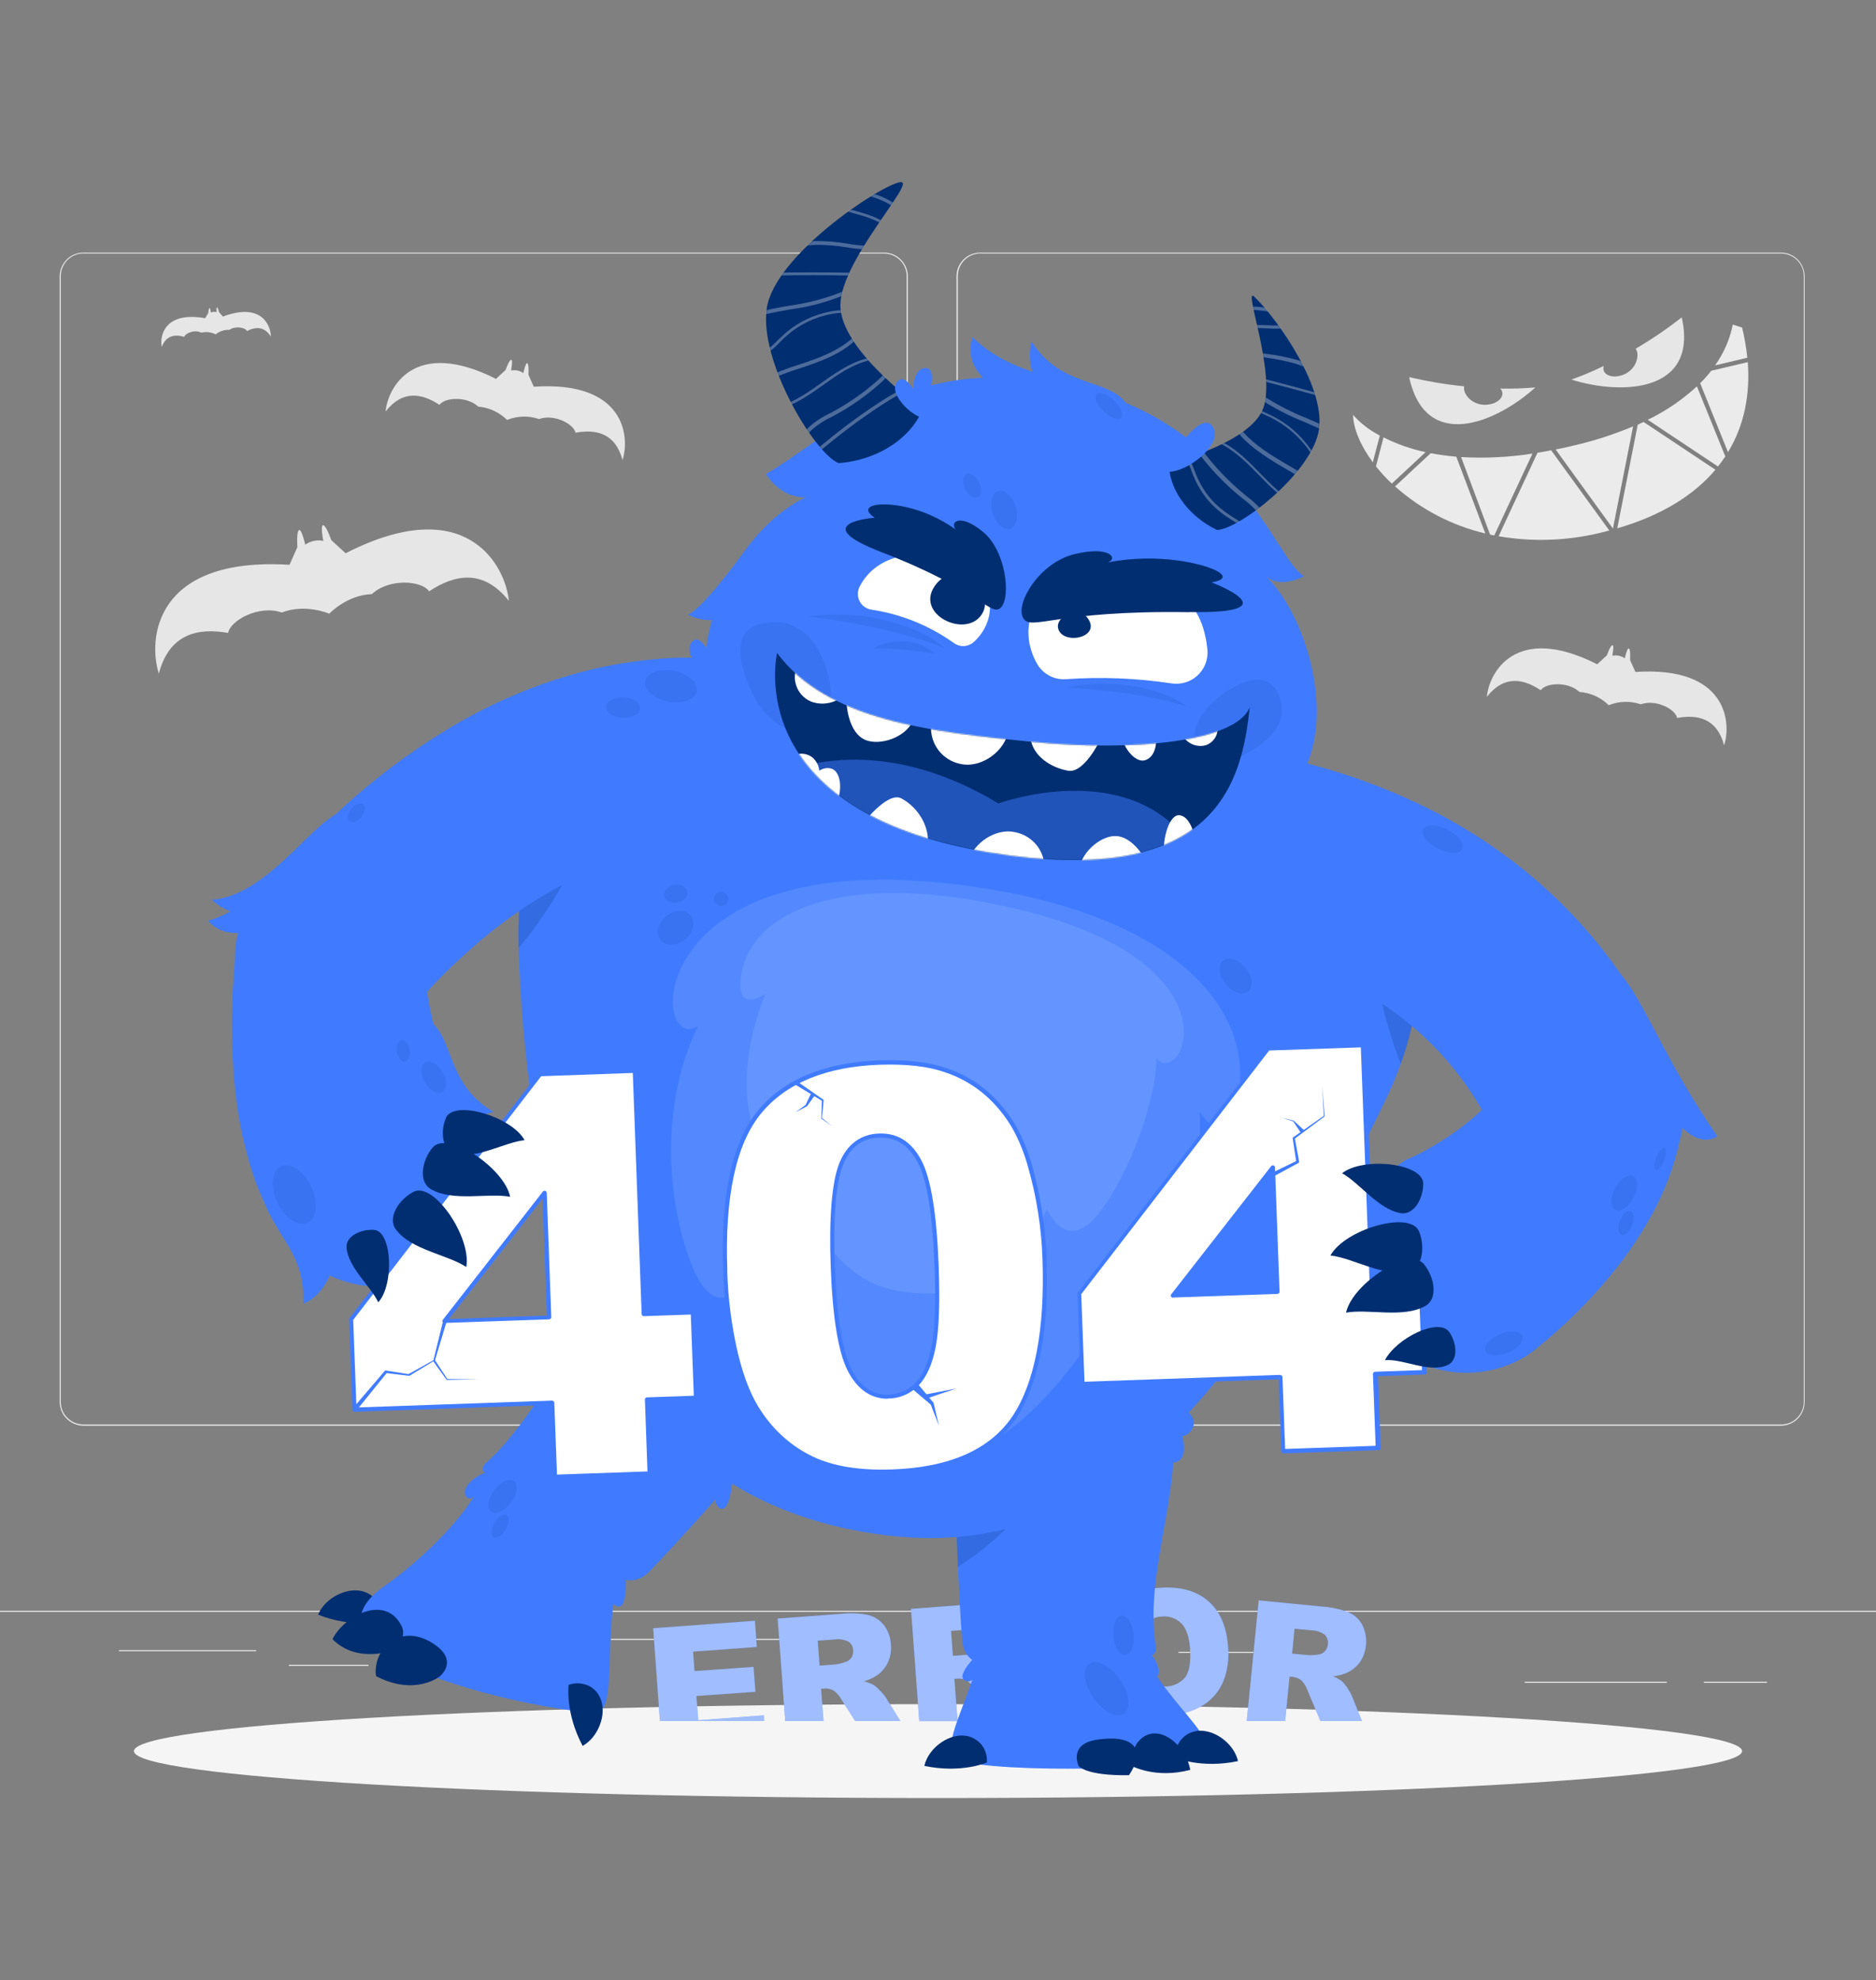 <?xml version="1.0" encoding="UTF-8"?>
<svg id="Layer_1" data-name="Layer 1" xmlns="http://www.w3.org/2000/svg" xmlns:xlink="http://www.w3.org/1999/xlink" version="1.1" viewBox="0 0 1611 1700">
  <rect x="0" y="0" width="1611" height="1700" fill="#808080" stroke="none"/>
  <defs>
    <style>
      .cls-1 {
        fill: #f5f5f5;
      }

      .cls-1, .cls-2, .cls-3, .cls-4, .cls-5, .cls-6, .cls-7, .cls-8, .cls-9, .cls-10, .cls-11 {
        stroke-width: 0px;
      }

      .cls-2, .cls-5 {
        fill: #407bff;
      }

      .cls-3 {
        fill: #ebebeb;
      }

      .cls-12 {
        mask: url(#mask);
      }

      .cls-4 {
        fill: #012E71;
      }

      .cls-5, .cls-6, .cls-7, .cls-9, .cls-11 {
        isolation: isolate;
      }

      .cls-5, .cls-13 {
        opacity: .5;
      }

      .cls-6, .cls-7 {
        opacity: .1;
      }

      .cls-6, .cls-11 {
        fill: #012E71;
      }

      .cls-7, .cls-8, .cls-9 {
        fill: #ffff;
      }

      .cls-9 {
        opacity: .3;
      }

      .cls-10 {
        fill: #e6e6e6;
      }

      .cls-14 {
        mask: url(#mask-2);
      }

      .cls-15 {
        mask: url(#mask-1);
      }

      .cls-11 {
        opacity: .2;
      }

      #crack1, #crack2, #crack3, #crack4 {
        animation: growCracks 1s infinite alternate;
        transform-origin: center;
      }

      #bat1, #bat2, #bat3, #bat4 {
        animation: moveBats 1s infinite alternate;
      }

      @keyframes growCracks {
        0% {
          transform: scale(0.985);
        }
        100% {
          transform: scale(1);
        }
      }

      @keyframes moveBats {
        0% {
          transform: translateY(0);
        }
        100% {
          transform: translateY(-35px);
        }
      }
   
    <mask id="mask" x="649.7" y="560.6" width="423.5" height="203.2" maskUnits="userSpaceOnUse">
      <g id="mask0_9_6516" data-name="mask0 9 6516">
        <path class="cls-8" d="M667.3,560.6c42.9,57.9,131.8,67.7,219.2,76.3,87.5,8.6,174.7,0,186.7-29.7-6.7,63-27.2,156.7-222.7,124.9-215.7-35.2-183.2-171.4-183.2-171.4Z"/>
      </g>
    </mask>
    <mask id="mask-1" x="623.9" y="156.3" width="213" height="241.3" maskUnits="userSpaceOnUse">
      <g id="mask1_9_6516" data-name="mask1 9 6516">
        <path class="cls-8" d="M792.2,350.9c-7.7,22.2-35.6,44.1-72.2,46.7-20.8-8.7-68.5-88-61.5-133.2,7-45.2,96.5-104.9,114.4-108,16.4-2.9-54.6,70.1-51.1,108.8,3.5,38.7,70.4,85.7,70.4,85.7Z"/>
      </g>
    </mask>
    <mask id="mask-2" x="957.6" y="253.9" width="211.6" height="207.7" maskUnits="userSpaceOnUse">
      <g id="mask2_9_6516" data-name="mask2 9 6516">
        <path class="cls-8" d="M1004,397.7c-.9,19.2,13.9,44.3,41.1,57.3,18.4-.4,78.7-46.7,87-83.3s-34.9-97.6-54.9-116.9c-10.7-10.4,20.7,69.9,6.4,98.5-14.3,28.6-79.6,44.4-79.6,44.4Z"/>
      </g>
    </mask>
    </style>
  </defs>
  <path class="cls-3" d="M1695.8,1382.9H-84.8v.9h1780.6v-.9Z"/>
  <path class="cls-3" d="M220,1416.8h-117.9v.9h117.9v-.9Z"/>
  <path class="cls-3" d="M676.1,1407.1h-151.5v.9h151.5v-.9Z"/>
  <path class="cls-3" d="M316.4,1429.3h-68.3v.9h68.3v-.9Z"/>
  <path class="cls-3" d="M1517.4,1443.9h-54.2v.9h54.2v-.9Z"/>
  <path class="cls-3" d="M1431.4,1443.9h-122.1v.9h122.1v-.9Z"/>
  <path class="cls-3" d="M1096.9,1418.2h-84.9v.9h84.9v-.9Z"/>
  <path class="cls-3" d="M759.2,1224H71.6c-5.4,0-10.5-2.2-14.4-6-3.8-3.8-5.9-9-5.9-14.4V237.1c0-5.4,2.2-10.5,6-14.3s8.9-5.9,14.3-5.9h687.6c5.4,0,10.6,2.1,14.4,6,3.8,3.8,6,9,6,14.4v966.4c0,5.4-2.1,10.6-6,14.4-3.8,3.8-9,6-14.4,6ZM71.6,217.6c-5.2,0-10.1,2.1-13.7,5.7-3.6,3.6-5.7,8.6-5.7,13.7v966.6c0,5.2,2,10.1,5.7,13.7,3.6,3.6,8.6,5.7,13.7,5.7h687.6c5.2,0,10.1-2.1,13.7-5.7,3.6-3.6,5.7-8.6,5.7-13.7V237.1c0-5.2-2.1-10.1-5.7-13.7-3.6-3.6-8.6-5.7-13.7-5.7H71.6Z"/>
  <path class="cls-3" d="M1529.5,1224h-687.7c-5.4,0-10.6-2.1-14.4-6-3.8-3.8-6-9-6-14.4V237.1c0-5.4,2.2-10.5,6-14.3,3.8-3.8,8.9-5.9,14.3-5.9h687.7c5.3,0,10.5,2.1,14.3,5.9,3.8,3.8,5.9,8.9,6,14.2v966.6c0,5.4-2.1,10.5-5.9,14.4-3.8,3.8-9,6-14.3,6ZM841.9,217.6c-5.2,0-10.1,2.1-13.7,5.7-3.6,3.6-5.7,8.6-5.7,13.7v966.6c0,5.2,2.1,10.1,5.7,13.7,3.6,3.6,8.6,5.7,13.7,5.7h687.7c5.2,0,10.1-2.1,13.7-5.7,3.6-3.6,5.7-8.6,5.7-13.7V237.1c0-5.2-2.1-10.1-5.7-13.7-3.6-3.6-8.6-5.7-13.7-5.7h-687.7Z"/>
  <path id="bat1" class="cls-10" d="M282.5,527.1s15.2-16.3,36.8-17c15.1-14,43.1-11.6,49.2-2.4,22.1-14.7,46.6-19.4,68.5,8.2-3-30.5-36.5-93.9-140.2-40.9-9.4-8.5-12.3-11.3-12.3-11.3,0,0-4.2-12.2-6.9-12.8-2.7-.6,0,13.5,0,13.5-2.7-.6-5.4-.6-8.1,0-2.7.6-5.2,1.7-7.4,3.2,0,0-3.1-14-5.4-12.4-2.3,1.6-1.3,14.5-1.3,14.5,0,0-1.6,3.6-6.8,15.2-116.2-7.1-121.6,64.1-112.2,93.4,9-34.1,33.3-39.5,59.5-34.9,2-10.9,26.7-24.3,46.1-17.5,20.1-7.9,40.5.9,40.5.9Z"/>
  <path id="bat3" class="cls-10" d="M435.5,360.5c8.8-3.5,18.5-3.8,27.4-.7,13.1-4.7,29.9,4.3,31.3,11.7,17.8-3.2,34.2.4,40.4,23.5,6.3-19.8,2.5-68.2-76.2-63-3.6-7.8-4.6-10.3-4.6-10.3,0,0,.6-8.7-.9-9.8-1.5-1.1-3.5,8.4-3.5,8.4-1.5-1-3.2-1.8-5-2.2-1.8-.3-3.7-.3-5.5,0,0,0,1.8-9.5,0-9.2-1.8.4-4.7,8.7-4.7,8.7,0,0-2,1.9-8.3,7.7-70.3-35.6-92.9,7.4-94.8,28,14.7-18.8,31.3-15.6,46.3-5.7,4.1-6.2,23.1-7.9,33.3,1.5,9.4.8,18.1,4.9,24.8,11.5Z"/>
  <path id="bat2" class="cls-10" d="M1381.6,605.4c8.8-3.5,18.5-3.8,27.4-.7,13.1-4.7,29.9,4.3,31.2,11.7,17.8-3.2,34.2.4,40.4,23.5,6.3-19.7,2.5-68.2-76.2-63-3.6-7.8-4.6-10.3-4.6-10.3,0,0,.6-8.8-.9-9.8-1.6-1.1-3.6,8.4-3.6,8.4-1.5-1.1-3.3-1.8-5.1-2.2-1.8-.4-3.7-.4-5.6,0,0,0,1.8-9.5,0-9.1-1.8.4-4.7,8.7-4.7,8.7,0,0-2,1.9-8.3,7.7-70.4-35.6-92.9,7.4-94.8,28,14.7-18.8,31.3-15.7,46.3-5.7,4.1-6.3,23.1-7.9,33.3,1.5,9.5.7,18.4,4.7,25.1,11.4Z"/>
  <path id="bat4" class="cls-10" d="M185.2,287.1c3.3-2.7,7.5-4.1,11.8-3.9,5.1-3.6,13.5-2.1,15.1,1,7.1-3.6,14.9-4.3,20.5,4.8,0-9.4-7.9-29.8-41.2-17.2-2.6-2.9-3.3-3.8-3.3-3.8,0,0-.9-3.8-1.7-4.1-.8-.3-.4,4.1-.4,4.1-.8-.2-1.6-.3-2.5-.3-.8,0-1.6.3-2.4.7,0,0-.5-4.3-1.2-3.9-.7.4-1.1,4.3-1.1,4.3,0,0-.6,1.1-2.6,4.4-35.1-6.2-39.2,15.4-37.3,24.6,3.9-10,11.5-10.9,19.3-8.6,1-3.2,9-6.5,14.6-3.6,4.2-1,8.6-.5,12.4,1.5Z"/>
  <path class="cls-10" d="M1318.5,332.6c-33.7,30.6-94.4,55.9-108.4-8.8,15.6,3.6,31.4,6.3,47.3,7.9-1.5,6.1,6.3,16.4,18.8,15.8,10.9-.5,17.3-8.2,12.2-13.9,10.1.2,20.2-.1,30.2-1Z"/>
  <path class="cls-10" d="M1349.4,325.9c9.5-3.4,18.8-7.3,27.8-11.7-2.2,7.1,6.8,11.5,16.9,7.5,11.6-4.7,14.2-17.4,10.5-22.3,13.8-8.1,27-17.1,39.6-26.9,14.4,64.6-51.4,67-94.8,53.4Z"/>
  <path class="cls-3" d="M1184.9,373.9l-6,23c-10.7-14.5-16.7-29-17-40.7,6.5,7.3,14.3,13.3,23,17.7Z"/>
  <path class="cls-3" d="M1224.2,388.2l-29,27c-4.9-4.6-9.4-9.5-13.6-14.8l6.5-24.9c11.4,5.8,23.6,10,36.1,12.7Z"/>
  <path class="cls-3" d="M1250.6,392.1l24.9,65.9c-28.8-6.8-55.4-20.7-77.5-40.4l30.6-28.5c7.3,1.4,14.6,2.3,22,3Z"/>
  <path class="cls-3" d="M1316,389.4l-32.8,70.3-3.6-.7-24.9-66.6c20.5,1.2,41,.2,61.3-3Z"/>
  <path class="cls-3" d="M1332.1,386.7l49.9,68.8-2.1.5c-30.3,8.2-62,9.7-93,4.4l33.4-71.7c3.8-.6,7.8-1.3,11.8-2.1Z"/>
  <path class="cls-3" d="M1402.4,366.2l-17.3,87.6-49.2-67.9c4.8-.9,9.7-2,14.7-3.2,17.7-4,35-9.6,51.7-16.6Z"/>
  <path class="cls-3" d="M1411.3,362.2l61.8,41.1c-18.3,21.6-46,39.2-84.3,50.3l17.6-89c1.7-.8,3.3-1.6,5-2.3Z"/>
  <path class="cls-3" d="M1457.2,331.7l24.4,60.2c-2,2.9-4,5.8-6.3,8.6l-60.3-40.1c15.4-7.4,29.6-17.1,42.2-28.7Z"/>
  <path class="cls-3" d="M1500.6,307.1l-27.8,6.6c7.5-10.5,12.7-22.4,15.2-35l8,2.5c2.1,8.5,3.6,17.2,4.5,25.9Z"/>
  <path class="cls-3" d="M1483.9,388.2l-23.9-59.2c3.4-3.4,6.6-6.9,9.5-10.7l31.4-7.4c2.1,28.1-3.1,54.5-17,77.3Z"/>
  <path class="cls-1" d="M805.5,1543.7c381.3,0,690.5-18.1,690.5-40.3s-309.1-40.3-690.5-40.3-690.5,18-690.5,40.3,309.1,40.3,690.5,40.3Z"/>
  <path class="cls-2" d="M655.9,1472.7l-56.3,4.2-1.6-20.8,50.7-3.6-1.6-21.4-50.7,3.6-1.2-16.7,54.7-4-1.6-22.5-87.4,6.4,5.8,79.7h89.5l-.2-4.9Z"/>
  <path class="cls-2" d="M761.3,1458.2c-1.5-2.2-3.2-4.3-5.1-6.2-1.7-1.9-3.6-3.7-5.6-5.2-2.8-1.5-5.7-2.6-8.8-3.3,4-1.1,7.7-2.8,11.1-5,4.1-2.8,7.4-6.6,9.5-11.1,2.3-4.8,3.2-10.2,2.6-15.5-.2-6.1-2.3-11.9-6-16.7-3.4-4.3-8.2-7.4-13.6-8.7-7.7-1.5-15.5-1.8-23.3-.9l-54.3,4,6.5,88h32.9l-2.1-27.7,2.9-.2c2.9-.2,5.7.4,8.2,1.9,2.7,2.1,4.9,4.7,6.5,7.7l11.7,18.3h38.8l-12.1-19.5ZM731,1423.3c-1.2,1.8-3,3-5,3.6-2.8,1-5.6,1.7-8.5,2.1l-13.7,1-1.6-21.4,14.2-1c4.2-.7,8.6,0,12.4,1.9,1.2.9,2.1,2,2.8,3.3.7,1.3,1,2.8,1,4.2.2,2.2-.3,4.4-1.5,6.3Z"/>
  <path class="cls-2" d="M876,1449.8c-1.5-2.2-3.2-4.3-5.1-6.2-1.6-2-3.5-3.7-5.6-5.2-2.7-1.5-5.7-2.6-8.8-3.3,3.9-1.1,7.7-2.8,11.1-5,4.3-2.9,7.7-6.9,9.8-11.6,2.2-4.7,3-9.9,2.4-15-.3-6.1-2.4-11.9-6.2-16.7-3.4-4.3-8.2-7.3-13.6-8.7-7.7-1.5-15.5-1.8-23.3-.9l-54.4,4.1,7.1,96.4h32.9l-2.7-36.3,2.9-.2c2.8-.3,5.7.4,8.2,1.9,2.7,2.1,4.9,4.7,6.5,7.7l17.1,26.8h38.6l-17-28ZM845.7,1414.9c-1.2,1.8-3,3-5.1,3.6-2.8.9-5.6,1.6-8.5,2.1l-13.8,1-1.6-21.4,14.2-1.1c4.2-.7,8.5,0,12.4,1.9,1.2.9,2.1,2,2.8,3.4.7,1.3,1,2.8,1,4.3.2,2.2-.3,4.5-1.5,6.3Z"/>
  <path class="cls-2" d="M1054.5,1413c-1.3-17-7-29.9-17.2-38.6-10.1-8.7-24.1-12.5-41.6-11.2-17.6,1.3-30.2,7.1-39.2,17.4-9,10.3-12.7,24.1-11.4,41.3.4,10.8,3.7,21.2,9.5,30.3,5,7.4,12,13.2,20.3,16.6,9.6,3.4,19.8,4.7,30,3.6,10.2-.4,20.2-3.4,28.9-8.8,7.4-4.8,13.2-11.7,16.6-19.8,3.9-9.8,5.3-20.4,4.1-30.8ZM1017.9,1439.9c-1.9,2.3-4.3,4.2-7.1,5.6-2.7,1.4-5.7,2.2-8.7,2.4-3,.2-6.1-.2-8.9-1.2-2.9-1-5.5-2.6-7.8-4.6-4.3-4.3-6.8-11.9-7.6-22.5-.8-10.6.6-18.6,4.3-23.5,1.8-2.4,4.1-4.4,6.7-5.9,2.7-1.4,5.6-2.2,8.6-2.3,3.1-.4,6.2,0,9.1.9,2.9,1,5.6,2.6,7.8,4.8,4.3,4.3,6.9,11.4,7.6,21.4.9,11.8-.5,20.1-4,24.9Z"/>
  <path class="cls-2" d="M1167.8,1427.2c3.1-4.7,5-10.2,5.3-15.9.4-5.7-.8-11.3-3.3-16.4-2.7-4.8-6.8-8.6-11.9-10.7-7.3-2.8-15-4.4-22.8-4.9l-54.2-5.3-10.3,103.6h33l3.8-38.2,2.8.3c2.9.3,5.6,1.4,7.7,3.3,2.3,2.5,4,5.5,5.1,8.7l10.9,25.9h35.6l-8.1-20.5c-1.1-2.5-2.4-4.9-3.9-7.1-1.3-2.2-2.8-4.2-4.6-6.1-2.5-2-5.2-3.6-8.1-4.7,4.1-.4,8.1-1.4,11.9-3.1,4.4-2,8.2-5.1,11.1-9ZM1140.3,1411.8c-.2,2.2-1.1,4.3-2.6,5.9-1.5,1.6-3.5,2.6-5.6,2.8-2.9.5-5.8.6-8.8.5l-13.7-1.3,2.1-21.4,14.2,1.4c4.3,0,8.4,1.4,11.9,3.9,1,1.1,1.7,2.4,2.2,3.8.4,1.4.6,2.9.3,4.4Z"/>
  <g class="cls-13">
    <path class="cls-8" d="M655.9,1472.7l-56.3,4.2-1.6-20.8,50.7-3.6-1.6-21.4-50.7,3.6-1.2-16.7,54.7-4-1.6-22.5-87.4,6.4,5.8,79.7h89.5l-.2-4.9Z"/>
    <path class="cls-8" d="M761.3,1458.2c-1.5-2.2-3.2-4.3-5.1-6.2-1.7-1.9-3.6-3.7-5.6-5.2-2.8-1.5-5.7-2.6-8.8-3.3,4-1.1,7.7-2.8,11.1-5,4.1-2.8,7.4-6.6,9.5-11.1,2.3-4.8,3.2-10.2,2.6-15.5-.2-6.1-2.3-11.9-6-16.7-3.4-4.3-8.2-7.4-13.6-8.7-7.7-1.5-15.5-1.8-23.3-.9l-54.3,4,6.5,88h32.9l-2.1-27.7,2.9-.2c2.9-.2,5.7.4,8.2,1.9,2.7,2.1,4.9,4.7,6.5,7.7l11.7,18.3h38.8l-12.1-19.5ZM731,1423.3c-1.2,1.8-3,3-5,3.6-2.8,1-5.6,1.7-8.5,2.1l-13.7,1-1.6-21.4,14.2-1c4.2-.7,8.6,0,12.4,1.9,1.2.9,2.1,2,2.8,3.3.7,1.3,1,2.8,1,4.2.2,2.2-.3,4.4-1.5,6.3Z"/>
    <path class="cls-8" d="M876,1449.8c-1.5-2.2-3.2-4.3-5.1-6.2-1.6-2-3.5-3.7-5.6-5.2-2.7-1.5-5.7-2.6-8.8-3.3,3.9-1.1,7.7-2.8,11.1-5,4.3-2.9,7.7-6.9,9.8-11.6,2.2-4.7,3-9.9,2.4-15-.3-6.1-2.4-11.9-6.2-16.7-3.4-4.3-8.2-7.3-13.6-8.7-7.7-1.5-15.5-1.8-23.3-.9l-54.4,4.1,7.1,96.4h32.9l-2.7-36.3,2.9-.2c2.8-.3,5.7.4,8.2,1.9,2.7,2.1,4.9,4.7,6.5,7.7l17.1,26.8h38.6l-17-28ZM845.7,1414.9c-1.2,1.8-3,3-5.1,3.6-2.8.9-5.6,1.6-8.5,2.1l-13.8,1-1.6-21.4,14.2-1.1c4.2-.7,8.5,0,12.4,1.9,1.2.9,2.1,2,2.8,3.4.7,1.3,1,2.8,1,4.3.2,2.2-.3,4.5-1.5,6.3Z"/>
    <path class="cls-8" d="M1054.5,1413c-1.3-17-7-29.9-17.2-38.6-10.1-8.7-24.1-12.5-41.6-11.2-17.6,1.3-30.2,7.1-39.2,17.4-9,10.3-12.7,24.1-11.4,41.3.4,10.8,3.7,21.2,9.5,30.3,5,7.4,12,13.2,20.3,16.6,9.6,3.4,19.8,4.7,30,3.6,10.2-.4,20.2-3.4,28.9-8.8,7.4-4.8,13.2-11.7,16.6-19.8,3.9-9.8,5.3-20.4,4.1-30.8ZM1017.9,1439.9c-1.9,2.3-4.3,4.2-7.1,5.6-2.7,1.4-5.7,2.2-8.7,2.4-3,.2-6.1-.2-8.9-1.2-2.9-1-5.5-2.6-7.8-4.6-4.3-4.3-6.8-11.9-7.6-22.5-.8-10.6.6-18.6,4.3-23.5,1.8-2.4,4.1-4.4,6.7-5.9,2.7-1.4,5.6-2.2,8.6-2.3,3.1-.4,6.2,0,9.1.9,2.9,1,5.6,2.6,7.8,4.8,4.3,4.3,6.9,11.4,7.6,21.4.9,11.8-.5,20.1-4,24.9Z"/>
    <path class="cls-8" d="M1167.8,1427.2c3.1-4.7,5-10.2,5.3-15.9.4-5.7-.8-11.3-3.3-16.4-2.7-4.8-6.8-8.6-11.9-10.7-7.3-2.8-15-4.4-22.8-4.9l-54.2-5.3-10.3,103.6h33l3.8-38.2,2.8.3c2.9.3,5.6,1.4,7.7,3.3,2.3,2.5,4,5.5,5.1,8.7l10.9,25.9h35.6l-8.1-20.5c-1.1-2.5-2.4-4.9-3.9-7.1-1.3-2.2-2.8-4.2-4.6-6.1-2.5-2-5.2-3.6-8.1-4.7,4.1-.4,8.1-1.4,11.9-3.1,4.4-2,8.2-5.1,11.1-9ZM1140.3,1411.8c-.2,2.2-1.1,4.3-2.6,5.9-1.5,1.6-3.5,2.6-5.6,2.8-2.9.5-5.8.6-8.8.5l-13.7-1.3,2.1-21.4,14.2,1.4c4.3,0,8.4,1.4,11.9,3.9,1,1.1,1.7,2.4,2.2,3.8.4,1.4.6,2.9.3,4.4Z"/>
  </g>
  <path class="cls-2" d="M1009.5,1220.3c7.1,9.5,11.8,32.4,0,35.1-11.8,2.7-7.1-34.5-7.1-34.5-3.3-3.2-.6-11.1,7.1-.6Z"/>
  <path class="cls-2" d="M983.3,1415.2c7.5,5.3,16.7,20.9,8.6,25.9-8.1,5-13.9-23.6-13.9-23.6-3.1-1.6-3-8,5.2-2.3Z"/>
  <path class="cls-2" d="M846,1421.7c-.5,9.2-8.9,25.3-17.5,21-8.5-4.3,12.7-24.3,12.7-24.3-.2-3.5,5.2-6.8,4.7,3.2Z"/>
  <path class="cls-2" d="M1005.7,1205c12,1.6,27.2,14.6,14.9,25.6-12.3,11-22.9-19.7-22.9-19.7-4.8,0-5.2-7.7,8-5.9Z"/>
  <path class="cls-2" d="M1005.6,1216.9c11,61.4-23.2,130.3-13.1,196.4,2.7,18.2-26.3-.9-26.3-.9,0,0-67.7-6.6-85.8.5-3.1,17.1-51.2,28.5-54.1-4.2-2.9-32.7-5.6-114-5.6-114,0,0,133.9-92.3,185-77.7Z"/>
  <path class="cls-11" d="M843.9,1279.4c-14.2,9-23.3,15.2-23.3,15.2,0,0,.8,23.7,2,50.6,31.3-19.1,57.9-49.9,57.9-49.9-11.4-7-23.7-12.3-36.6-15.9Z"/>
  <path class="cls-2" d="M840.9,1416.1c-2.5,32.6-32.8,78.9-21.9,92.6,10.9,13.7,189.7,12.5,213.7,0,23.9-12.5-54.5-64.1-53.2-107.3-136-35.4-138.6,14.7-138.6,14.7Z"/>
  <path class="cls-4" d="M841.6,1496.5c-16-16-43.6.4-47.8,19.6,31.8,6.7,53.7-2.9,53.7-2.9.2-3-.2-6.1-1.2-9-1-2.9-2.6-5.5-4.6-7.7Z"/>
  <path class="cls-4" d="M1015.3,1492.4c16-16,43.6.4,47.8,19.6-31.7,6.7-53.7-2.9-53.7-2.9-.2-3,.2-6.1,1.2-9,1-2.9,2.6-5.5,4.7-7.7Z"/>
  <path class="cls-4" d="M976.9,1496c15.1-19.2,41.2.5,45.2,23.5-30,8-50.7-3.6-50.7-3.6-.4-7.1,1.5-14.1,5.5-20Z"/>
  <path class="cls-4" d="M942.1,1493.6c35.1-5,40.8,10.7,27.4,30.5-37.5.6-43.3-8-43.3-8,0,0-8.9-18.9,15.9-22.5Z"/>
  <path class="cls-2" d="M508.5,1105.1c-11.4,2.9-29.7,17.5-22.2,27.2,7.5,9.7,27.5-22.1,27.5-22.1,4.4-.5,7.3-8.3-5.3-5.1Z"/>
  <path class="cls-2" d="M418,1264.1c-8.9,2.1-23.3,13.3-17.6,20.9,5.7,7.7,21.6-16.9,21.6-16.9,3.4-.3,5.9-6.4-4-4Z"/>
  <path class="cls-2" d="M531.8,1352c-5.9,7.1-10.7,24.5-1.6,27.2,9,2.7,7.1-26.4,7.1-26.4,2.7-2.3,1.2-8.5-5.5-.8Z"/>
  <path class="cls-2" d="M623.5,1268.1c-6.7,6.3-13.8,23-5,26.9,8.8,3.8,10.5-25.3,10.5-25.3,2.8-2,2.1-8.4-5.5-1.6Z"/>
  <path class="cls-2" d="M521.1,1095.7c-10.3-6.3-30.3-6-27.8,10.3,2.5,16.3,30.2-.7,30.2-.7,3.7,3.1,8.9-2.7-2.4-9.6Z"/>
  <path class="cls-2" d="M557.8,1067.3c-47.6,40.3-90.1,143.7-140,188.3-13.7,12.3,20.9,16,20.9,16,0,0,64.6,29.8,74.1,46.8-8.5,15.1,21.4,54.5,44.4,31.2,23-23.3,76.9-84.3,76.9-84.3,0,0-27.7-176.8-76.4-198Z"/>
  <path class="cls-4" d="M323.6,1374.7c-13.1-18.4-43.1-6.7-50.4,11.6,30.2,11.8,53.4,5.9,53.4,5.9.7-3,.8-6,.3-9-.5-3-1.6-5.9-3.3-8.4Z"/>
  <path class="cls-2" d="M536.9,1349.7c-21.4,24.9-5.8,113.3-22.2,119.7-16.4,6.4-279-41.9-184.3-107.9,22.1-15.4,72.5-57.4,87.2-97.9,139.5,17.1,119.3,86.1,119.3,86.1Z"/>
  <path class="cls-4" d="M506,1447.5c19.8,11,11.6,42.1-5.7,51.4-15.2-28.7-12-52.4-12-52.4,2.9-1,5.9-1.5,8.9-1.3,3,.2,6,1,8.7,2.3Z"/>
  <path class="cls-4" d="M344.9,1396.1c-13.8-27.8-49.3-9-59.4,11.2,21.8,22.1,54.1,8.9,54.1,8.9,0,0,10.1-10.6,5.3-20.1Z"/>
  <path class="cls-4" d="M373.5,1412.1c-29.1-20.3-53.7,3.2-50.6,26.9,33.2,17.5,54.7.3,54.7.3,0,0,16.5-12.9-4.1-27.2Z"/>
  <path class="cls-2" d="M742.9,1315.5c182.7,31.4,308.4-85,446.2-369.5,76.7-158.3-16.6-267.1-67.7-287.5,23.2-51.1-.2-129.7-33.8-163.4,12.6,10.7,32.3-.4,32.3-.4-24.9-13.6-58.4-136.3-207.7-165.3-136.1-26.5-204.7,49.6-254.4,77.5,0,0,11,20.1,33.8,20.2-42.9,20.6-82.8,77.3-86.4,142.8-55,2-166.8,72.6-159.8,248.4,12.7,315.9,114.6,465.8,297.3,497.2Z"/>
  <path class="cls-6" d="M694,529.2c47.7-6.4,95.2,7.4,117.5,27.4-46.9-19.4-117.5-27.4-117.5-27.4Z"/>
  <path class="cls-6" d="M915.6,590.4c40.8-8.5,82.8.3,103.6,16.2-41.9-13.7-103.6-16.2-103.6-16.2Z"/>
  <path class="cls-6" d="M749.9,556.6c18.2-9.7,38.6-7.9,52.9,4.6-17.5-2.9-35.2-4.5-52.9-4.6Z"/>
  <path class="cls-11" d="M445.4,813.8c33.1-38.6,60.2-92.2,65.2-125.2-16.2,1.1-32.1,3.8-47.7,8.2-11.9,32.1-18.8,70.9-17.5,117Z"/>
  <path class="cls-11" d="M1217.5,810.7c-11.8-6.4-24.2-11.8-36.9-16.2-3.2,28.8,5.6,76.7,22.3,118.8,12.2-32.8,17.2-67.7,14.6-102.6Z"/>
  <path class="cls-6" d="M704.1,560.7c-8-16.6-22.9-27.2-39-26.6-11.7.4-45,1.9-20.7,57.6,27,61.8,94,39.5,59.6-31Z"/>
  <path class="cls-6" d="M1066,586.7c13.7-6.1,25.9-3.6,31.1,7.9,3.8,8.3,14.2,32.1-30.9,54.4-50.1,24.8-58.7-36.4-.2-62.3Z"/>
  <path class="cls-8" d="M847.1,536c-2.5,5.9-6.3,11.1-11,15.3-2.4,2.1-5.4,3.3-8.5,3.4-3.1.1-6.2-.9-8.7-2.8-21-14.9-45.2-24.7-70.7-28.5-2.1-.3-4.1-1.2-5.9-2.4-1.7-1.3-3.2-2.9-4.1-4.8-1-1.9-1.5-4-1.5-6.2s.5-4.3,1.4-6.2c28.2-54.6,130.8-19.8,109,32.2Z"/>
  <path class="cls-4" d="M804.3,501c17.2-20.8,50.9,5.7,39.2,25.8-13.5,22.7-60.5,0-39.2-25.8Z"/>
  <path class="cls-8" d="M1005.8,586.7c-29.9-4.5-60.1-5.7-90.2-3.6-5,.4-9.9-.6-14.3-2.9s-8.1-5.8-10.6-10.1c-3.3-5.7-5.6-12-6.8-18.5-12.3-73.9,130.8-87.2,150.4-8.5,1.3,5,2.1,10,2.6,15.1.3,4-.3,8.1-1.8,11.9-1.5,3.8-3.8,7.1-6.8,9.9-3,2.7-6.6,4.8-10.4,5.9-3.9,1.2-8,1.4-12,.8Z"/>
  <path class="cls-4" d="M934.2,530.9c-8.3-11.9-31.3-.4-24.5,11.1,6.8,11.5,35.5,4.5,24.5-11.1Z"/>
  <path class="cls-4" d="M667.3,560.6c42.9,57.9,131.8,67.7,219.2,76.3,87.5,8.6,174.7,0,186.7-29.7-6.7,63-27.2,156.7-222.7,124.9-215.7-35.2-183.2-171.4-183.2-171.4Z"/>
  <g class="cls-12">
    <g>
      <path class="cls-5" d="M649.7,673.8c50.7-29.1,126.2-33.3,207.6,16,47.3-15.8,146.5-27.5,178.7,63.8-211.3,46.2-386.3-79.8-386.3-79.8Z"/>
      <path class="cls-8" d="M865.3,630.2c-4.6,17-24.6,29.6-40.8,25.6-7.4-1.5-14-5.7-18.6-11.7-4.6-6-6.8-13.5-6.4-21l65.8,7.1Z"/>
      <path class="cls-8" d="M783.8,619.3c-6.8,14.2-28,20.8-40.1,16.2-16-6.1-16.8-32.7-16.8-32.7l56.9,16.5Z"/>
      <path class="cls-8" d="M725,596.6c-8.8,9.1-25.9,10.1-34.6,1.9-4.1-3.5-6.8-8.5-7.6-13.8-.8-5.4.4-10.9,3.3-15.5l39,27.4Z"/>
      <path class="cls-8" d="M884.9,633.2c1.6,15.7,17.6,26,32.4,28.5,13.4,2.4,26.8-25.2,26.8-25.2l-59.2-3.2Z"/>
      <path class="cls-8" d="M963.3,632.9c3.1,12.3,12.9,22,20,19.8,11.9-3.8,9.4-22.3,9.4-22.3l-29.3,2.5Z"/>
      <path class="cls-8" d="M1014.7,629.7c1.6,3.9,4.6,7,8.4,8.9,3.8,1.9,8.1,2.3,12.1,1.3,3.4-1.1,6.3-3.4,8.2-6.4,1.9-3.1,2.6-6.7,2-10.2l-30.7,6.5Z"/>
      <path class="cls-8" d="M831.2,740.4c4.5-17,24.4-29.8,40.7-25.9,7.4,1.5,14,5.6,18.6,11.5,4.6,6,6.9,13.4,6.5,20.9l-65.8-6.6Z"/>
      <path class="cls-8" d="M926.6,748.7c.5-15.8,17.3-30.3,30.2-30.9,17.1-.7,28.5,23.3,28.5,23.3l-58.7,7.6Z"/>
      <path class="cls-8" d="M999.4,732c-.4-17,6.1-32.8,13.3-32.1,12.1,1.2,14.6,26.2,14.6,26.2l-27.9,5.9Z"/>
      <path class="cls-8" d="M796.3,729.4c3.6-19.7-8.6-36.6-22.2-43.9-12.4-6.6-34.8,23.7-34.8,23.7l57,20.2Z"/>
      <path class="cls-8" d="M719.1,687.7c4.6-11.8,2.2-25.4-4.9-27.7-11.9-3.8-20.5,12.8-20.5,12.8l25.4,14.9Z"/>
      <path class="cls-8" d="M700.8,673.1c2.3-3.5,3.3-7.7,2.7-11.9-.5-4.2-2.6-8-5.7-10.8-2.8-2.2-6.3-3.4-9.9-3.3-3.6.1-7,1.6-9.6,4l22.5,21.9Z"/>
    </g>
  </g>
  <path class="cls-2" d="M638.5,474.4c-20.5,27.7-38.5,49.2-47.7,53.4,19.3,9.3,31.5,1.8,31.5,1.8,0,0,38.7-85.5,16.2-55.2Z"/>
  <path class="cls-2" d="M964.6,344.9c-25.7-21.1-87.9-14.6-129.3-55.3-7.4,20.1,8.8,34.7,8.8,34.7,0,0,149.8,44.7,120.6,20.7Z"/>
  <path class="cls-2" d="M966.1,345.1c-15.7-20.3-55.1-12.3-80.2-51.8-1.6,5.7-2,11.7-1.2,17.7.8,5.9,2.8,11.6,5.8,16.7,0,0,93.4,40.5,75.6,17.5Z"/>
  <path class="cls-2" d="M288.8,703.1c-30.7,12.6-54.6,70.3-110.1,87.5,14.2,16,34.7,8.8,34.7,8.8,0,0,110.4-110.6,75.4-96.3Z"/>
  <path class="cls-2" d="M219.2,984.8c0,74.4,43.1,76.4,41.4,134.5,19.7-8.2,25.3-32.1,25.3-32.1,0,0-66.7-140.3-66.7-102.5Z"/>
  <path class="cls-2" d="M1395.5,841c19.7,26.7,36.9,73.3,79.3,134.7-18.4,10.9-35.6-13.7-35.6-13.7,0,0-66.1-151.4-43.7-121Z"/>
  <path class="cls-2" d="M291.8,697.7c-24.1,8.7-63.1,71.5-109.8,74.8,4.3,4.2,9.3,7.4,14.9,9.6,5.6,2.1,11.5,3.2,17.4,2.9,0,0,61.1-28.4,77.5-87.3Z"/>
  <path class="cls-2" d="M369,876.5c20.9,14.9,14.2,54.5,54.8,78.1-5.7,1.8-11.7,2.5-17.6,1.9-5.9-.6-11.7-2.3-16.9-5.2,0,0-44.2-91.8-20.3-74.9Z"/>
  <path class="cls-4" d="M792.2,350.9c-7.7,22.2-35.6,44.1-72.2,46.7-20.8-8.7-68.5-88-61.5-133.2,7-45.2,96.5-104.9,114.4-108,16.4-2.9-54.6,70.1-51.1,108.8,3.5,38.7,70.4,85.7,70.4,85.7Z"/>
  <path class="cls-4" d="M1004,397.7c-.9,19.2,13.9,44.3,41.1,57.3,18.4-.4,78.7-46.7,87-83.3s-34.9-97.6-54.9-116.9c-10.7-10.4,20.7,69.9,6.4,98.5-14.3,28.6-79.6,44.4-79.6,44.4Z"/>
  <g class="cls-15">
    <path class="cls-9" d="M693.3,391.9c-1.3,0-2.6-.5-3.6-1.3-1.4-1.3-2.2-3-2.3-4.8-.3-3.8.3-7.7,1.8-11.2,1.5-3.5,3.8-6.7,6.8-9.1,4.8-4.1,10.1-7.5,15.8-10.2l2.7-1.4c13.9-7.5,26.9-16.5,38.8-27,5.1-4.5,9.8-9.4,10.7-15.6.2-.8,0-1.6-.3-2.3-.8-.6-1.7-.9-2.7-.9-17.5-1.3-34.2,8.5-46.8,17.3-2.3,1.6-4.5,3.2-6.8,4.8-11.9,8.4-24.1,17.2-38.4,21-5,1.6-10.3,1.8-15.3.4-2.7-.8-5-2.3-6.8-4.5-1.7-2.1-2.8-4.8-2.9-7.5,0-5.7,4.1-10.7,12.3-14.8,9.5-4.6,19.3-8.5,29.4-11.6,4.6-1.5,9.1-3,13.6-4.7,12.1-4.5,27.5-11.3,38-23.7,2.1-2.5,4.4-6.2,3.2-9.3-.8-1.5-2-2.8-3.6-3.6-5.4-3.3-12.7-4.2-22.1-2.5-14.5,2.5-28.1,9-39.2,18.8-2,1.8-4,3.6-5.9,5.6-4.7,5.1-10.2,9.4-16.3,12.8-9,4.5-22,3.6-27.3-5.2-4.5-7.5-1.4-17,4-22.6,5.8-5.4,13-9,20.7-10.7,9.1-2.5,18.6-4.2,27.8-5.8,14.7-2,29.1-5.7,42.9-11.1,4.7-1.9,9.1-4.6,12.8-8,.9-.7,1.5-1.7,1.8-2.8,0-.3,0-.6,0-.9,0-.3-.3-.6-.5-.8-2-1.5-4.4-2.3-6.9-2.2-20.5-.4-41.4-.4-61.9,0-7.7.2-12.6-2.6-13-7.1-.2-3.1,1.6-5.9,5.7-8.8,12-8.3,26-13,40.5-13.6,9.1-.1,18.2.6,27.1,2.1,10.4,1.9,20.9,2.4,31.4,1.6,1.5,0,2.9-.4,4.3-1,1.3-.6,2.5-1.5,3.5-2.6,2.4-3.6-.8-8.9-4.9-12.1-8.3-6.3-18.3-9.2-28.9-12.1-6.7-1.7-13.2-3.8-19.6-6.4-1.4-.6-2.6-1.4-3.6-2.5-1-1.1-1.8-2.3-2.2-3.7-.1-.7-.1-1.3,0-2,.2-.7.5-1.2,1-1.7,1-.9,2.2-1.5,3.6-1.8,17.6-4,35.9-1.4,51.8,7.1,7.9,4.3,12.2,9.7,12.5,15.5,0,.2,0,.4,0,.6,0,.2-.2.3-.3.5-.1.1-.3.3-.4.3-.2,0-.4.1-.5.1-.2,0-.4,0-.5,0-.2,0-.3-.2-.5-.3-.1-.1-.2-.3-.3-.4,0-.2-.1-.4-.1-.5-.3-6.1-6.2-10.5-11-13.1-15.3-8.2-33-10.6-49.9-6.7-.8,0-1.6.4-2.2.9-.2.2-.3.4-.4.6,0,.2,0,.5,0,.7.4.9,1,1.8,1.7,2.5.7.7,1.6,1.3,2.5,1.7,6.2,2.6,12.7,4.7,19.2,6.4,10.4,2.9,21.1,5.9,29.8,12.6,5.3,4.1,9,10.7,5.6,15.9-1.2,1.4-2.7,2.6-4.4,3.4-1.7.8-3.5,1.2-5.4,1.3-10.7.8-21.5.2-32.1-1.6-8.8-1.5-17.7-2.2-26.6-2.1-14,.6-27.6,5.2-39.2,13.1-3.2,2.2-4.7,4.2-4.5,6.2.4,4.5,8.5,4.6,10.1,4.6,20.5-.3,41.3-.3,61.9,0,3.3-.1,6.5,1,9,3.2.5.5.8,1.1,1.1,1.8.2.7.3,1.4.2,2.1-.3,1.8-1.3,3.4-2.6,4.5-4,3.7-8.6,6.6-13.7,8.6-14,5.5-28.6,9.3-43.6,11.3-9.1,1.6-18.6,3.3-27.5,5.7-7.2,1.5-13.9,4.9-19.4,9.9-4.5,4.7-7.3,13-3.6,19.2,4.5,7.5,15.8,8,23.7,4.1,5.9-3.3,11.2-7.4,15.8-12.4,2-1.9,4-3.8,6-5.6,11.5-10.1,25.5-16.7,40.5-19.3,10.1-1.7,18-.8,24,2.9,2,1.1,3.6,2.8,4.6,4.9,1.4,3.6,0,7.7-3.6,12.1-11,12.9-26.7,19.9-39.2,24.5-4.5,1.7-9,3.2-13.6,4.7-10,3.1-19.8,6.9-29.2,11.4-7.1,3.6-10.7,7.8-10.7,12.4.2,2.2,1,4.2,2.4,5.9,1.4,1.7,3.2,2.9,5.3,3.5,4.5,1.2,9.3,1.1,13.7-.4,13.8-3.6,25.8-12.3,37.5-20.5,2.2-1.6,4.5-3.2,6.8-4.8,13-9,30.2-19.1,48.6-17.8.9,0,1.8.1,2.6.5.8.3,1.6.9,2.2,1.5.4.6.7,1.3.9,2.1.2.7.2,1.5,0,2.2-.8,7.1-6,12.5-11.4,17.3-12,10.6-25.1,19.8-39.2,27.3l-2.7,1.4c-5.5,2.6-10.6,5.9-15.2,9.8-2.6,2.1-4.7,4.9-6,8-1.3,3.1-1.9,6.5-1.6,9.8,0,1.2.5,2.3,1.4,3.1,2.2,1.8,6.1-.9,7.7-2.1l8.2-6.5c17.2-14.3,35.4-27.5,54.4-39.4,25.4-15.1,50.1-23.3,73.4-24.4.4,0,.7.1,1,.4.3.3.4.6.5,1,0,.2,0,.4,0,.5,0,.2-.2.3-.3.5-.1.1-.3.2-.4.3-.2,0-.4.1-.5.1-22.8,1.1-47,9.1-72.1,24-18.9,11.9-36.9,24.9-54.1,39.2l-8.2,6.5c-2.2,1.9-5,3.1-7.9,3.2Z"/>
  </g>
  <g class="cls-14">
    <path class="cls-9" d="M1081.7,461.6c-2.8-.4-5.4-1.8-7.3-4l-.9-.7c-3.5-2.8-7.3-5.3-11.2-7.6-13.2-8.2-29.8-18.3-39.6-46.3-7.1-20.4-33.5-28.5-56.8-35.3l-7.4-2.1c-.4-.1-.6-.4-.8-.7-.2-.3-.2-.7-.1-1.1.1-.4.4-.7.7-.8.3-.2.7-.2,1.1,0l7.1,2.2c23.9,7.1,51,15.3,58.6,37.1,9.5,26.9,25.5,36.8,38.4,44.7,4,2.3,7.9,5,11.5,7.8l.9.8c2.1,1.8,4.4,3.8,6.4,3.1.8-.4,1.5-1.2,1.9-2,2.1-4.5.7-10.5-3.6-16.1-3.7-4.4-7.9-8.4-12.5-11.8l-2.4-1.9c-11.8-9.6-22.5-20.4-32.1-32.3-4.2-5.3-8-11.1-7.3-17.2,0-.7.2-1.4.6-2,.3-.6.8-1.2,1.4-1.6,1.6-.8,3.3-.9,5-.4,18,3.6,32.4,16.3,42.9,26.9,1.9,1.9,3.6,3.6,5.5,5.6,9.5,9.8,19.2,19.8,31.8,26.4,4,2.4,8.5,3.7,13.2,4,4,0,8.4-1.9,9.4-5.3,1.2-4.4-3.6-9.2-7.7-12.5-8.2-6.2-16.8-11.8-25.7-16.8-4.1-2.4-8.1-4.8-12.1-7.4-11-7.1-24.7-16.7-32.5-30-3.6-6-2.4-9.4-.8-11.1,1.5-1.5,3.5-2.5,5.6-2.8,8.2-1.2,16.5.2,23.9,4,13.6,5.7,25.6,14.7,34.9,26.2,1.6,2,3.1,4.1,4.6,6.1,3.4,5.3,7.6,10,12.4,14,6.8,5.3,18.1,7.7,23.9,2.9,4.8-4,3.9-11.1.6-16-4.5-5.6-10.2-10.1-16.7-13.1-8.2-4.3-16.9-8.1-25.4-11.8-13.9-5.5-27.1-12.3-39.6-20.4-4.3-2.9-8.1-6.4-11.3-10.5-1.1-1.3-1.7-2.9-1.6-4.6,0-.6.3-1.1.6-1.6.3-.5.7-.9,1.2-1.2,3.1-1.4,6.5-1.6,9.7-.5,19.9,5,40,10.4,59.8,16,4.7,1.3,9.8,1.6,10.7-.9.5-1.4-.5-3.3-3-5.9-9.8-9.6-21.8-16.8-34.9-20.8-8.5-2.4-17.1-4.1-25.9-5.3-10.7-1.3-21.2-3.7-31.3-7.1-3.5-1-6.5-3.2-8.4-6.3-.4-.8-.6-1.7-.6-2.6s.2-1.8.6-2.6c2-3.3,5.2-5.7,8.9-6.7,9.9-3.1,20.9-2.8,31.5-2.5,6.6.4,13.3.3,19.9-.2,1.9,0,3.6-.9,4.9-2.2,0-.1.1-.2.1-.4s0-.3-.1-.4c-.5-.6-1.2-1.1-2-1.4-15.4-7.5-32.7-10.2-49.7-7.5-5.2.9-11.8,2.9-13.4,7.6-.1.4-.4.6-.7.8-.3.2-.7.2-1.1,0-.4-.1-.6-.4-.8-.7-.2-.3-.2-.7,0-1.1,1.6-4.8,6.9-8,15.6-9.5,17.5-2.7,35.5,0,51.4,7.8,1.2.5,2.3,1.3,3.1,2.4.4.5.6,1.1.6,1.7,0,.6,0,1.3-.3,1.8-.8,1.1-1.9,2.1-3.1,2.7-1.2.7-2.6,1-4,1.1-6.8.5-13.5.6-20.3.2-10.7-.4-21.1-.7-30.6,2.3-2.9.8-5.5,2.6-7.1,5.2-.2.4-.3.9-.3,1.4s.1,1,.3,1.4c1.6,2.4,4,4.1,6.8,4.8,10,3.3,20.3,5.6,30.8,6.8,9,1.1,17.9,2.9,26.6,5.3,13.6,4.1,26,11.5,36.1,21.4,1.2,1.3,5.1,5.1,3.6,8.9-1.5,3.8-6.7,4.7-14.2,2.6-19.8-5.6-39.9-11-59.7-16-2.4-.9-5-.9-7.4,0-.2,0-.3.2-.4.4-.1.1-.2.3-.2.5,0,.9.5,1.8,1.1,2.5,3,3.8,6.6,7.2,10.7,9.8,12.3,8,25.5,14.8,39.2,20.2,8.5,3.6,17.3,7.5,25.5,11.9,7,3.2,13.1,7.9,17.8,14,4,6,4.9,14.7-1.1,19.8-7.1,5.8-19.7,3.1-27.4-2.8-5-4.2-9.4-9.1-12.9-14.6-1.5-2-2.9-4.1-4.5-6-9-11.1-20.6-19.8-33.8-25.4-6.8-3.4-14.5-4.7-22-3.6-1.5.2-2.9.9-4,1.9-1.7,2-.4,5.4,1.1,7.9,7.4,12.8,20.8,22.2,31.5,29,4,2.5,8,4.9,12.1,7.3,9,5.1,17.7,10.8,26,17.1,7.1,5.6,10,10.7,8.7,15.5-1,2.4-2.7,4.4-4.8,5.7-2.2,1.3-4.7,1.9-7.3,1.7-5.1-.2-10.1-1.7-14.5-4.3-12.9-6.8-22.9-17-32.5-26.9-1.8-1.9-3.6-3.6-5.5-5.6-10.3-10.3-24.3-22.6-41.5-26.2-.9-.3-1.9-.3-2.9,0-.4.2-.6.7-.6,1.5-.6,5.1,2.8,10.3,6.7,15.1,9.4,11.8,20,22.5,31.7,32.1l2.3,1.9c4.8,3.6,9.2,7.7,13,12.3,5,6.5,6.3,13.6,3.8,19-.3.8-.8,1.5-1.4,2.2-.6.6-1.4,1.1-2.2,1.4-.7.2-1.5.3-2.3.2Z"/>
  </g>
  <path class="cls-4" d="M757.1,474.1c85.8,33,94.1,56.4,102.6,47.3,8.5-9.2,4.2-48.8-15.8-65-19.9-16.2-28.5-8.1-23.1-1.7-28.8-20.9-61.3-23.8-71.2-20.5s1.6,10.3,1.6,10.3c0,0-60,4.2,5.9,29.6Z"/>
  <path class="cls-4" d="M1021.8,525.6c-117.3-1.9-136.4,16.8-143.2,4.9-6.9-11.9,13.5-47.2,43.9-54.7,30.5-7.5,38,3.6,28.8,7.1,43.1-8.6,83.9,1.2,94.9,8,11.1,6.9-5.8,9.1-5.8,9.1,0,0,71.4,27-18.6,25.5Z"/>
  <path class="cls-2" d="M787,350.2c-4.7-10.7-4.3-34.2,8-34.2,12.3,0-.7,35.3-.7,35.3,2.3,3.8-2.1,10.9-7.2-1Z"/>
  <path class="cls-2" d="M609.9,582.2c-10.4-5.7-24.3-24.5-14.6-32.1,9.7-7.6,20.9,28.5,20.9,28.5,4.1,1.5,5,9.8-6.3,3.6Z"/>
  <path class="cls-2" d="M788.7,357.5c-10.7-4.8-26.4-22.2-17.4-30.6,9-8.4,23.5,26.4,23.5,26.4,4.2,1.2,5.7,9.6-6.1,4.2Z"/>
  <path class="cls-2" d="M1010.4,404c15.9-4.3,41-25.2,30.3-38.6-10.7-13.4-37.7,31.6-37.7,31.6-6.2.8-10,11.8,7.4,7Z"/>
  <path class="cls-7" d="M839.5,761.8c176.2,26.3,236,109.2,224,177.6-9.7,55.1-33.2,15.1-33.2,15.1,0,0,7.1,130.2-68.3,195.9-24,20.8-19.4-9.9-19.4-9.9,0,0-74.2,128.6-164.8,116.3-132.4-18.1-137.9-155.7-137.9-155.7,0,0-25.6,38.8-46.7-17-23.2-61.4-23.7-142.4,6.1-203-41.8,25.4-50.4-162.8,240.2-119.3Z"/>
  <path class="cls-7" d="M846,774.5c-136.3-25.1-201,13.9-209.2,60.8-6.6,37.7,20.7,17.8,20.7,17.8,0,0-37.8,81.9,1.5,142.1,12.5,19.1,16.8-1.7,16.8-1.7,0,0,22.5,100.5,92.2,114.2,102,20,130.8-69.9,130.8-69.9,0,0,16.8,40.2,45.1,3.6,28.3-36.7,48.8-99,49.2-132.4,24.5,26.1,77.7-92.8-147-134.3Z"/>
  <path class="cls-2" d="M604.6,728.4c-.8,1.7-1.5,2-2.2,2h-2.1l-4.2-.2h-8.4l-8.4.4c-2.8.2-5.7.6-8.5.8-11.6,1.3-23.1,3.6-34.3,6.8-24,7-47.1,17.1-68.6,29.9-23.1,13.7-44.8,29.7-64.7,47.6-20.8,18.3-39.9,38.4-57.4,59.9l17.4-50,2.6,20.2,3.3,19.6c1.4,6.3,2.7,12.6,4.2,18.7,1.5,6.1,3.1,12,5,17.5,3.1,10.2,7.2,20.1,12.3,29.5,1,1.9,2.1,3.7,3.3,5.4.5.8,1,1.5,1.6,2.2.5.6,1,1.3,1.5,1.9l1.3,1.3c.4.3.7.3.9.5.2.2,0-.2,0-.3,0-.2,0-.4,0-.5-.2-.5-.5-1-.7-1.4l-1.2-1.7-.7-.9-1.4-1.6-1.6-1.7c9.6,9.1,17.2,20,22.5,32.1,5.3,12.1,8.1,25.1,8.2,38.3.1,13.2-2.4,26.3-7.4,38.5-5,12.2-12.4,23.3-21.8,32.6-9.4,9.3-20.5,16.7-32.7,21.6-12.2,4.9-25.4,7.4-38.6,7.2-13.2-.2-26.2-3.1-38.3-8.4-12.1-5.3-23-13-32-22.6l-2.1-2.2-1.9-2.1-1.6-2c-1-1.2-2.3-2.8-3.1-3.9-1.5-2-2.9-4-4.3-6.1-1.4-2-2.2-3.6-3.3-5.3-1.1-1.8-2.2-3.6-3-5.1-1.7-3.2-3.6-6.4-5-9.5l-4.1-9c-1.4-3-2.4-5.7-3.6-8.6-1.2-2.9-2.3-5.7-3.1-8.4-1.8-5.4-3.8-11-5.1-16.2-5.6-19.7-9.4-39.9-11.4-60.3-1.2-9.8-1.6-19-2.2-28.5-.6-9.5-.5-18.4-.6-27.6-.1-9.2.4-18,.7-26.9l1.7-26.3.8-12.4c1-14.1,6.8-27.4,16.6-37.7,22.5-29.1,47.5-56.3,74.5-81.2,27.7-25.5,57.9-48.1,90.1-67.7,33.7-20.6,70-36.6,108-47.5,19.8-5.7,40.1-9.7,60.5-12.1,5.2-.5,10.4-1.1,15.6-1.5,5.2-.4,10.4-.6,15.7-.8,5.2-.2,10.7,0,15.8,0l7.9.3h4c.8,0,1.5.2,2.2.6.7.4,1.2.9,1.6,1.6,12.3,17.6,19.7,38.2,21.4,59.6,1.7,21.4-2.4,42.9-11.9,62.2l-19.5,39.6Z"/>
  <path class="cls-2" d="M1115.1,655.6c.4-.5,1-.9,1.6-1.1s1.3-.2,1.9,0l3.2.8,6.4,1.7,12.9,3.6c8.5,2.6,17.1,5.3,25.6,8.3,17.1,6,33.9,12.9,50.2,20.6,33.5,15.8,64.9,35.5,93.6,58.9,29.1,23.8,55,51.3,77,81.9,21.8,30.5,39.5,63.8,52.5,99l1,2.8c5.6,15.2,6.1,31.8,1.4,47.3-2.4,11.1-5.6,22-9.6,32.6-3.8,9.8-8.1,19.4-13.1,28.7-4.8,8.9-9.9,17.3-15.2,25.4-5.3,8-10.7,15.5-16.5,22.7-11,13.9-22.9,27.2-35.6,39.6-6.2,6.1-12.6,12-19.2,17.8-3.3,2.9-6.7,5.7-10.2,8.6l-5.4,4.4-3,2.2c-1.2.9-1.8,1.4-4.1,2.9-11.1,6.7-23.4,11.2-36.3,13.2-12.8,2-25.9,1.4-38.5-1.7-12.6-3.1-24.5-8.7-34.9-16.3-10.5-7.7-19.3-17.4-26-28.5-13.6-22.4-17.7-49.3-11.4-74.8,6.3-25.5,22.4-47.4,44.8-61-.9.6,0,.2.2.2.2,0,.8-.3,1.3-.5l3-1.4c2.1-1,4.3-2.1,6.6-3.2,4.4-2.3,8.9-4.8,13.2-7.4,8.4-5,16.5-10.5,24.2-16.4,3.6-2.8,7.1-5.7,10.2-8.4,3.1-2.8,5.9-5.5,8.5-8.1,2.6-2.6,4.6-5.1,6.6-7.1l4.6-5.8,2.5,50.1c-8.6-21.6-20-42.1-33.9-60.8-13.8-18.7-30-35.4-48.1-49.9-18.6-14.8-39-27.4-60.5-37.4-11.1-5.2-22.5-9.8-34-13.8-5.8-2.1-11.8-3.9-17.8-5.7l-9-2.5-4.6-1.2-2.3-.6c-.8-.2-1.5-.7-1.8-2.5l-4.9-24.1c-4.9-24-3.5-48.8,4.1-72.1,7.5-23.3,21-44.3,38.9-60.9Z"/>
  <path class="cls-6" d="M598.3,593.8c-1.5,7.1-12.6,11.1-24.9,8.6-12.3-2.6-20.8-10.7-19.3-17.8,1.5-7.1,12.6-11.1,24.9-8.6,12.3,2.6,20.8,10.5,19.3,17.8Z"/>
  <path class="cls-6" d="M549.7,608.1c0,4.8-6.9,8.5-15,8.2-8.1-.3-14.5-4.6-14.2-9.4.2-4.8,6.9-8.5,15-8.2,8.1.3,14.5,4.6,14.2,9.4Z"/>
  <path class="cls-6" d="M962.8,358.6c-2.5,2.6-9.3.2-15.1-5.3-5.9-5.6-8.7-12.2-6.2-14.8,2.5-2.6,9.3-.2,15.1,5.3,5.9,5.6,8.6,12.2,6.2,14.8Z"/>
  <path class="cls-6" d="M867.5,454c-5.4,1.7-12.1-4.2-15-13.2-2.9-9-.8-17.8,4.6-19.4,5.4-1.6,12.1,4.2,15,13.2,2.9,9,.8,17.7-4.6,19.4Z"/>
  <path class="cls-6" d="M839.8,427c-3.3,1.7-8.2-1.4-11-6.9-2.8-5.5-2.4-11.3.9-13,3.3-1.7,8.2,1.4,11,6.9,2.8,5.5,2.4,11.4-.9,13Z"/>
  <path class="cls-6" d="M379.6,937.6c-4.2,2.4-10.9-1.5-14.8-8.5-3.9-7.1-3.6-14.7.5-17.1,4.1-2.4,10.7,1.4,14.8,8.5,4.1,7.1,3.7,14.7-.5,17.1Z"/>
  <path class="cls-6" d="M347.9,911.4c-3.1.5-6.2-3.2-7.1-8.3-.9-5.1,1-9.6,4.1-10.1,3.1-.5,6.2,3.2,7.1,8.3,1,5.1-1,9.6-4.1,10.1Z"/>
  <path class="cls-6" d="M300,705c-2.4-2-1.6-6.8,1.6-10.7,3.3-3.9,7.9-5.6,10.3-3.6,2.4,2,1.6,6.8-1.6,10.7-3.3,3.9-7.9,5.5-10.3,3.6Z"/>
  <path class="cls-6" d="M264.2,1049.8c-8,3.8-19.7-3.9-26-17.3-6.3-13.4-5.1-27.2,3-31.1,8-3.8,19.6,3.9,26,17.3,6.4,13.4,5.1,27.2-3,31.1Z"/>
  <path class="cls-6" d="M567.5,807.3c-4.6-5.4-2.6-14.7,4.5-20.6,7.1-5.9,16.5-6.3,21-.9,4.6,5.4,2.6,14.7-4.5,20.6-7,5.9-16.5,6.3-21.1.9Z"/>
  <path class="cls-6" d="M570.5,768.9c-.7-4.2,3.2-8.4,8.7-9.3,5.5-.9,10.5,1.9,11.1,6.1.7,4.2-3.2,8.4-8.7,9.3-5.5.9-10.6-1.7-11.1-6.1Z"/>
  <path class="cls-6" d="M617.8,777.6c-1.2-.3-2.4-.9-3.2-1.9-.8-.9-1.4-2.1-1.5-3.4-.1-1.3.1-2.5.7-3.6.6-1.1,1.6-2,2.7-2.5,1.1-.5,2.4-.7,3.7-.5,1.2.2,2.4.8,3.3,1.7.9.9,1.5,2.1,1.7,3.3.2,1.3,0,2.5-.6,3.7-.5,1.3-1.5,2.4-2.7,3-1.3.6-2.7.7-4,.2Z"/>
  <path class="cls-6" d="M1404.1,1011.4c3.2,4.2,1.6,13.4-3.6,20.5-5.2,7.2-12,9.6-15.2,5.4-3.2-4.2-1.6-13.3,3.6-20.5,5.2-7.2,12-9.6,15.2-5.5Z"/>
  <path class="cls-6" d="M1401.3,1040.3c2.4,2.2,2.1,8.3-.6,13.6-2.7,5.3-6.9,7.9-9.3,5.7-2.4-2.2-2.1-8.3.6-13.6,2.8-5.3,6.9-7.9,9.3-5.7Z"/>
  <path class="cls-6" d="M442.8,1273.2c2.6,4.6-.4,13.4-6.6,19.8-6.2,6.3-13.3,7.8-15.9,3.2-2.6-4.6.4-13.4,6.6-19.8,6.2-6.3,13.3-7.7,15.9-3.2Z"/>
  <path class="cls-6" d="M435.8,1301.4c2.1,2.5.9,8.5-2.6,13.4-3.5,4.9-8,6.8-10.1,4.2-2.1-2.5-.9-8.5,2.6-13.4,3.5-4.9,8-6.8,10.1-4.2Z"/>
  <path class="cls-6" d="M1307.6,1148.6c0,5.1-7.1,11.3-16,13.9-8.8,2.6-16.2.7-16.3-4.3-.1-5,7.1-11.3,16-13.9,8.8-2.6,16.1-.7,16.3,4.3Z"/>
  <path class="cls-6" d="M964.7,1387.1c4.9,1.3,8.9,9.9,8.9,19.2,0,9.3-3.9,15.8-8.8,14.5-4.9-1.3-8.9-9.9-8.9-19.2,0-9.3,3.9-15.8,8.8-14.5Z"/>
  <path class="cls-6" d="M1052.2,823.7c5.7-2.4,14.2,2.1,19.3,10,5.1,7.9,4.3,16.2-1.4,18.6-5.7,2.4-14.4-2.1-19.4-10-5-7.9-4.3-16.2,1.4-18.6Z"/>
  <path class="cls-6" d="M940,1427c8.6-.3,20.3,9.7,26,22.3,5.7,12.6,3.6,23-5.2,23.4-8.7.3-20.3-9.7-26-22.3-5.8-12.6-3.4-23,5.2-23.4Z"/>
  <path class="cls-6" d="M1429.8,986.1c1.4,1.7.6,7.1-1.7,12-2.4,4.9-5.4,7.5-6.8,5.9-1.4-1.7-.6-7.1,1.8-12,2.4-4.9,5.4-7.4,6.8-5.9Z"/>
  <path class="cls-6" d="M1223.3,710.4c4-3.6,14.2-1.8,22.9,3.7,8.7,5.5,12.3,12.9,8.3,16.3-4,3.5-14.2,1.8-22.9-3.7-8.7-5.6-12.3-12.8-8.3-16.3Z"/>
  <path class="cls-8" d="M474.3,1204.3l-169.9,5.9-2.8-77.6,162.4-210.4,81.3-2.8,7.4,208.8,42.1-1.5,2.7,73.2-42.1,1.5,2.3,63.5-81.3,2.8-2.1-63.5ZM471.6,1131.1l-3.9-106.8-86,110,89.9-3.1Z"/>
  <path class="cls-2" d="M476.6,1269.6c-.5,0-.9-.2-1.2-.5-.3-.3-.5-.7-.5-1.2l-2.3-61.7-168.1,5.9c-.5,0-.9-.2-1.3-.5-.3-.3-.6-.8-.6-1.2l-2.8-77.6c0-.4,0-.8.4-1.2l162.4-210.3c.2-.2.4-.4.6-.5.2-.1.5-.2.7-.2l81.3-2.8c.5,0,.9.2,1.3.5.3.3.6.8.6,1.2l7.6,207,40.3-1.4c.2,0,.5,0,.7.1.2,0,.4.2.6.4.2.2.3.3.4.6,0,.2.2.4.2.7l2.7,73.2c0,.2,0,.5-.1.7,0,.2-.2.4-.4.6-.3.3-.8.5-1.2.6l-40.3,1.4,2.3,61.7c0,.2,0,.5-.1.7,0,.2-.2.4-.4.6-.2.2-.3.3-.5.4-.2,0-.4.2-.7.2l-81.3,2.8h0ZM474.3,1202.6c.5,0,.9.2,1.2.5.3.3.5.7.5,1.2l2.3,61.7,77.7-2.7-2.2-61.7c0-.2,0-.5.1-.7,0-.2.2-.4.4-.6.3-.3.8-.5,1.2-.6l40.3-1.4-2.6-69.7-40.3,1.4c-.2,0-.5,0-.7-.1-.2,0-.4-.2-.6-.4-.2-.2-.3-.3-.4-.6,0-.2-.2-.4-.2-.7l-7.6-207-78.7,2.8-161.4,209.2,2.8,75.2,168.1-5.9h0ZM381.7,1136c-.3,0-.7,0-.9-.3-.3-.2-.5-.4-.7-.7-.2-.3-.2-.6-.2-1,0-.3.2-.7.4-.9l85.9-110.1c.2-.3.5-.5.9-.6.3-.1.7,0,1.1,0,.3.1.6.3.9.6.2.3.3.6.4,1l3.9,106.8c0,.2,0,.5-.1.7,0,.2-.2.4-.4.6-.3.3-.8.5-1.2.6l-89.7,3.1h0ZM465.9,1029.2l-80.5,103.3,84.2-3-3.7-100.3Z"/>
  <path class="cls-8" d="M622.7,1091.2c-2.4-64.6,7.5-110.1,29.5-136.8,22-26.6,56.5-40.8,103.4-42.4,22.6-.8,41.2,1.4,55.9,6.5,13.4,4.4,25.7,11.4,36.3,20.8,8.9,8,16.6,17.4,22.7,27.7,6.1,10.9,10.8,22.4,14,34.4,7.3,25.7,11.4,52.2,12.3,78.9,2.4,61.6-6.3,107.1-25.9,136.4-19.7,29.3-54.6,44.9-104.9,46.6-28.3.9-51.2-2.8-68.9-11.3-17.9-8.7-33.2-22-44.3-38.6-8.6-12.2-15.5-29.1-20.8-50.7-5.5-23.5-8.6-47.5-9.3-71.7ZM715.3,1088.2c1.6,43.3,6.4,72.7,14.6,88.2,8.1,15.6,19.4,23.1,33.7,22.6,4.6-.1,9.1-1.1,13.2-3,4.2-1.9,7.9-4.6,11-7.9,6.7-7,11.4-17.8,14.2-32.4,2.8-14.6,3.6-37.3,2.4-68.1-1.6-45.1-6.5-75.3-14.7-90.6-8.1-15.3-19.8-22.6-34.8-22.1-15.4.5-26.3,8.8-32.5,24.9-6.3,16.1-8.7,45.5-7.3,88.3h.1Z"/>
  <path class="cls-2" d="M757.5,1265.4c-24.5,0-45-3.9-61.1-11.6-18.2-8.8-33.7-22.4-45-39.2-8.6-12.3-15.7-29.6-21-51.2-5.6-23.6-8.7-47.8-9.4-72-2.4-64.7,7.7-111.1,29.9-138,22.2-26.8,57.5-41.4,104.8-43.1,22.7-.7,41.7,1.5,56.6,6.6,13.6,4.4,26.2,11.6,36.9,21.1,9.1,8.2,16.8,17.7,23,28.2,6.2,11,10.9,22.7,14.2,34.8,7.3,25.9,11.4,52.5,12.3,79.3,2.3,61.7-6.6,108-26.2,137.5-19.7,29.5-55.6,45.6-106.2,47.4-3.1,0-5.9.1-8.8.1ZM624.5,1091.2c.7,24,3.8,47.9,9.3,71.2,5.2,21.4,12.1,38.1,20.5,50.1,10.9,16.3,25.9,29.5,43.6,38,17.4,8.3,40.3,12.1,68.1,11.1,49.5-1.7,84.3-17.2,103.5-45.8,19.1-28.7,27.9-74.4,25.7-135.3-.9-26.5-5-52.8-12.3-78.3-3.2-11.9-7.8-23.3-13.8-34-6-10.2-13.5-19.4-22.3-27.3-10.4-9.2-22.5-16.1-35.6-20.4-14.2-5-33-7.1-55.3-6.4-46.3,1.6-80.7,15.7-102.2,41.7-21.6,26.1-31.5,71.7-29.1,135.5ZM762.2,1200.9c-14.2,0-25.8-7.9-34-23.6-8.2-15.6-13.2-45.7-14.8-89-1.6-42.7.9-72.8,7.1-89,6.3-16.2,18-25.5,34.2-26.1,16.1-.6,28.1,7.1,36.5,23,8.4,15.9,13.2,46.3,14.9,91.3,1.1,30.7.3,53.8-2.5,68.4-2.7,14.7-7.7,26.1-14.6,33.3-3.3,3.5-7.2,6.4-11.6,8.3-4.4,2-9.1,3.1-13.9,3.2h-1.3ZM717,1088.1c1.6,42.7,6.4,72.2,14.2,87.5,7.8,15.2,18.3,22.2,32.1,21.7,4.3-.1,8.6-1.1,12.6-2.9,4-1.8,7.5-4.3,10.5-7.5,6.4-6.7,11-17.3,13.7-31.5,2.7-14.2,3.6-37.2,2.4-67.7-1.6-44.6-6.5-74.8-14.5-89.8s-18.7-21.7-33.2-21.2-24.9,8.3-31,23.8c-6.1,15.5-8.5,45.2-6.9,87.6h.2Z"/>
  <g id="crack1">
    <path class="cls-2" d="M683.9,928l23.1,16.1c.1,0,.2.2.3.3,0,.1,0,.3,0,.4l-1.5,15.4v-.3l8.9,7.1-9.4-6.6s0-.1,0-.2,0-.1,0-.2l.5-15.5.4.8-24.1-14.6,1.7-2.8Z"/>
    <path class="cls-2" d="M699.8,940.3l-6.9,9.6h-.2l-9.7,5.1,8.9-6.4-.2.2,5.1-10.7,3,2.1Z"/>
  </g>
  <g id="crack3">
    <path class="cls-2" d="M788.1,1188.1l13.5,16.2v.2c0,.1.1.2.2.4l4.5,19.1-7.1-18.3.4.5-15.9-13.5,4.5-4.6Z"/>
    <path class="cls-2" d="M794.4,1197.3l26.8-5.2-25.9,8.7-.9-3.5Z"/>
  </g>
  <path class="cls-8" d="M1099.6,1182.4l-169.8,5.9-2.8-77.5,162.4-210.4,81.3-2.8,7.7,208.8,42.1-1.5,2.7,73.2-42.1,1.5,2.4,63.5-81.3,2.8-2.4-63.5ZM1096.9,1109.1l-3.9-106.8-85.8,110,89.7-3.2Z"/>
  <path class="cls-2" d="M1102,1247.6c-.5,0-.9-.2-1.2-.5-.3-.3-.5-.8-.5-1.2l-2.3-61.7-168.1,5.9c-.2,0-.5,0-.7-.1-.2,0-.4-.2-.6-.4-.2-.2-.3-.3-.4-.6,0-.2-.1-.4-.1-.7l-2.8-77.6c0-.4.1-.8.4-1.1l162.4-210.3c.2-.2.4-.4.6-.5.2-.1.5-.2.8-.2l81.3-2.8c.2,0,.5,0,.7.1.2,0,.4.2.6.4.2.2.3.4.4.6,0,.2.2.4.2.7l7.6,207,40.3-1.4c.2,0,.5,0,.7.1.2,0,.4.2.6.4.2.2.3.3.4.6,0,.2.2.4.2.7l2.7,73.2c0,.2,0,.5,0,.7,0,.2-.2.4-.4.6-.3.3-.8.5-1.2.6l-40.3,1.4,2.3,61.7c0,.5-.2.9-.5,1.3-.2.2-.3.3-.6.4-.2,0-.5.2-.7.1l-81.3,2.8h0ZM1099.6,1180.6c.5,0,.9.2,1.2.5.3.3.5.8.5,1.2l2.3,61.7,77.7-2.7-2.3-61.7c0-.5.2-.9.5-1.3.3-.3.8-.5,1.3-.6l40.3-1.4-2.6-69.7-40.3,1.4c-.2,0-.5,0-.7-.1-.2,0-.4-.2-.6-.4-.2-.2-.3-.4-.4-.6,0-.2-.2-.4-.2-.7l-7.7-207-78.7,2.7-161.4,209.2,2.8,75.2,168.1-5.9h0ZM1007.2,1114.1c-.3,0-.7,0-.9-.3-.3-.2-.5-.4-.7-.7-.2-.3-.2-.6-.2-1,0-.3.2-.7.4-.9l85.8-110c.2-.3.5-.5.9-.6.3-.1.7-.1,1.1,0,.4.1.7.3.9.6.2.3.4.6.4,1l3.9,106.8c0,.5-.2.9-.5,1.3-.3.3-.8.5-1.2.6l-89.8,3.1h0ZM1091.4,1007.2l-80.5,103.3,84.2-3-3.7-100.3Z"/>
  <g id="crack2">
    <path class="cls-2" d="M303,1209.1l27.4-32.1c.1-.2.3-.3.5-.3.2,0,.4,0,.6,0l19.7,3.1h-.5l21.7-12.1v.2l9.6-33.7-8.9,33.9s0,0,0,.1c0,0,0,0-.1,0l-21.4,13c-.2,0-.4,0-.5,0l-19.8-2.4,1.1-.4-26.5,32.8-2.8-2.1Z"/>
    <path class="cls-2" d="M383.5,1134.7l-10.1,33.6v-.7l10.7,16.3h-.3l26.7.4-26.7.4c0,0-.1,0-.2,0s-.1,0-.1-.1l-11.4-15.8c0-.1,0-.2,0-.3s0-.2,0-.3l8.4-34.1,3.1.7Z"/>
  </g>
  <g id="crack4">
    <path class="cls-2" d="M1092.4,1006.9l21.4-10.4-.6,1.3-3.1-20.4c0-.2,0-.3,0-.5,0-.1.2-.3.3-.4l26.6-18.6-.2.3-1.4-26.1,2.1,26.1c0,.1,0,.2,0,.3l-26,19.4.4-.9,3.7,20.3c0,.2,0,.5-.1.7-.1.2-.3.4-.5.5l-21.1,11.4-1.5-3.2Z"/>
    <path class="cls-2" d="M1117.3,972.9l-6.7-10h.2l-9.6-3.2,9.8,2.5,8.8,8.1-2.5,2.6Z"/>
  </g>
  <path class="cls-4" d="M382.8,959.9c7.1-16.2,56.7-1.1,67.7,19-17,1.7-41,16.5-59.9,11.7-10.9-2.7-12.6-19.3-7.7-30.7Z"/>
  <path class="cls-4" d="M371.4,985.3c12.7-15.2,61.4,17,66.7,42.2-18.8-3.6-49.4,4.6-68.3-6.7-10.8-6.4-7.3-24.8,1.6-35.5Z"/>
  <path class="cls-4" d="M354.9,1023.3c17.6-9.3,50.2,39.2,45.5,64.5-16-10.7-47.4-14.6-60.5-32.3-7.5-10.1,2.7-25.7,15.1-32.2Z"/>
  <path class="cls-4" d="M321.2,1055.9c15.6,1.1,17.4,47.2,3.6,62.2-6.3-13.7-25.7-29.6-27.2-46.9-.9-9.9,12.5-16.1,23.6-15.3Z"/>
  <path class="cls-4" d="M1222.2,1016.3c0-17.8-51.7-23.3-69.7-9,15,8.2,31.2,31.2,50.6,34.3,11.2,1.6,19.1-12.6,19.1-25.2Z"/>
  <path class="cls-4" d="M1218.6,1057.2c-7.7-18.3-63.7-1.8-76.1,20.7,19.1,2,45.8,18.9,67.2,13.7,12.2-3,14.2-21.5,8.9-34.4Z"/>
  <path class="cls-4" d="M1223,1085.5c-12.5-15.4-61.6,16.3-67.1,41.5,18.9-3.6,49.4,5.1,68.3-5.9,10.9-6.3,7.6-24.5-1.2-35.5Z"/>
  <path class="cls-4" d="M1244.6,1143.7c-8.9-12.9-45.5,5.1-55.3,24.1,15.1-1.6,38.6,11.6,54.2,4,9-4.4,7.4-19,1.1-28.1Z"/>
</svg>